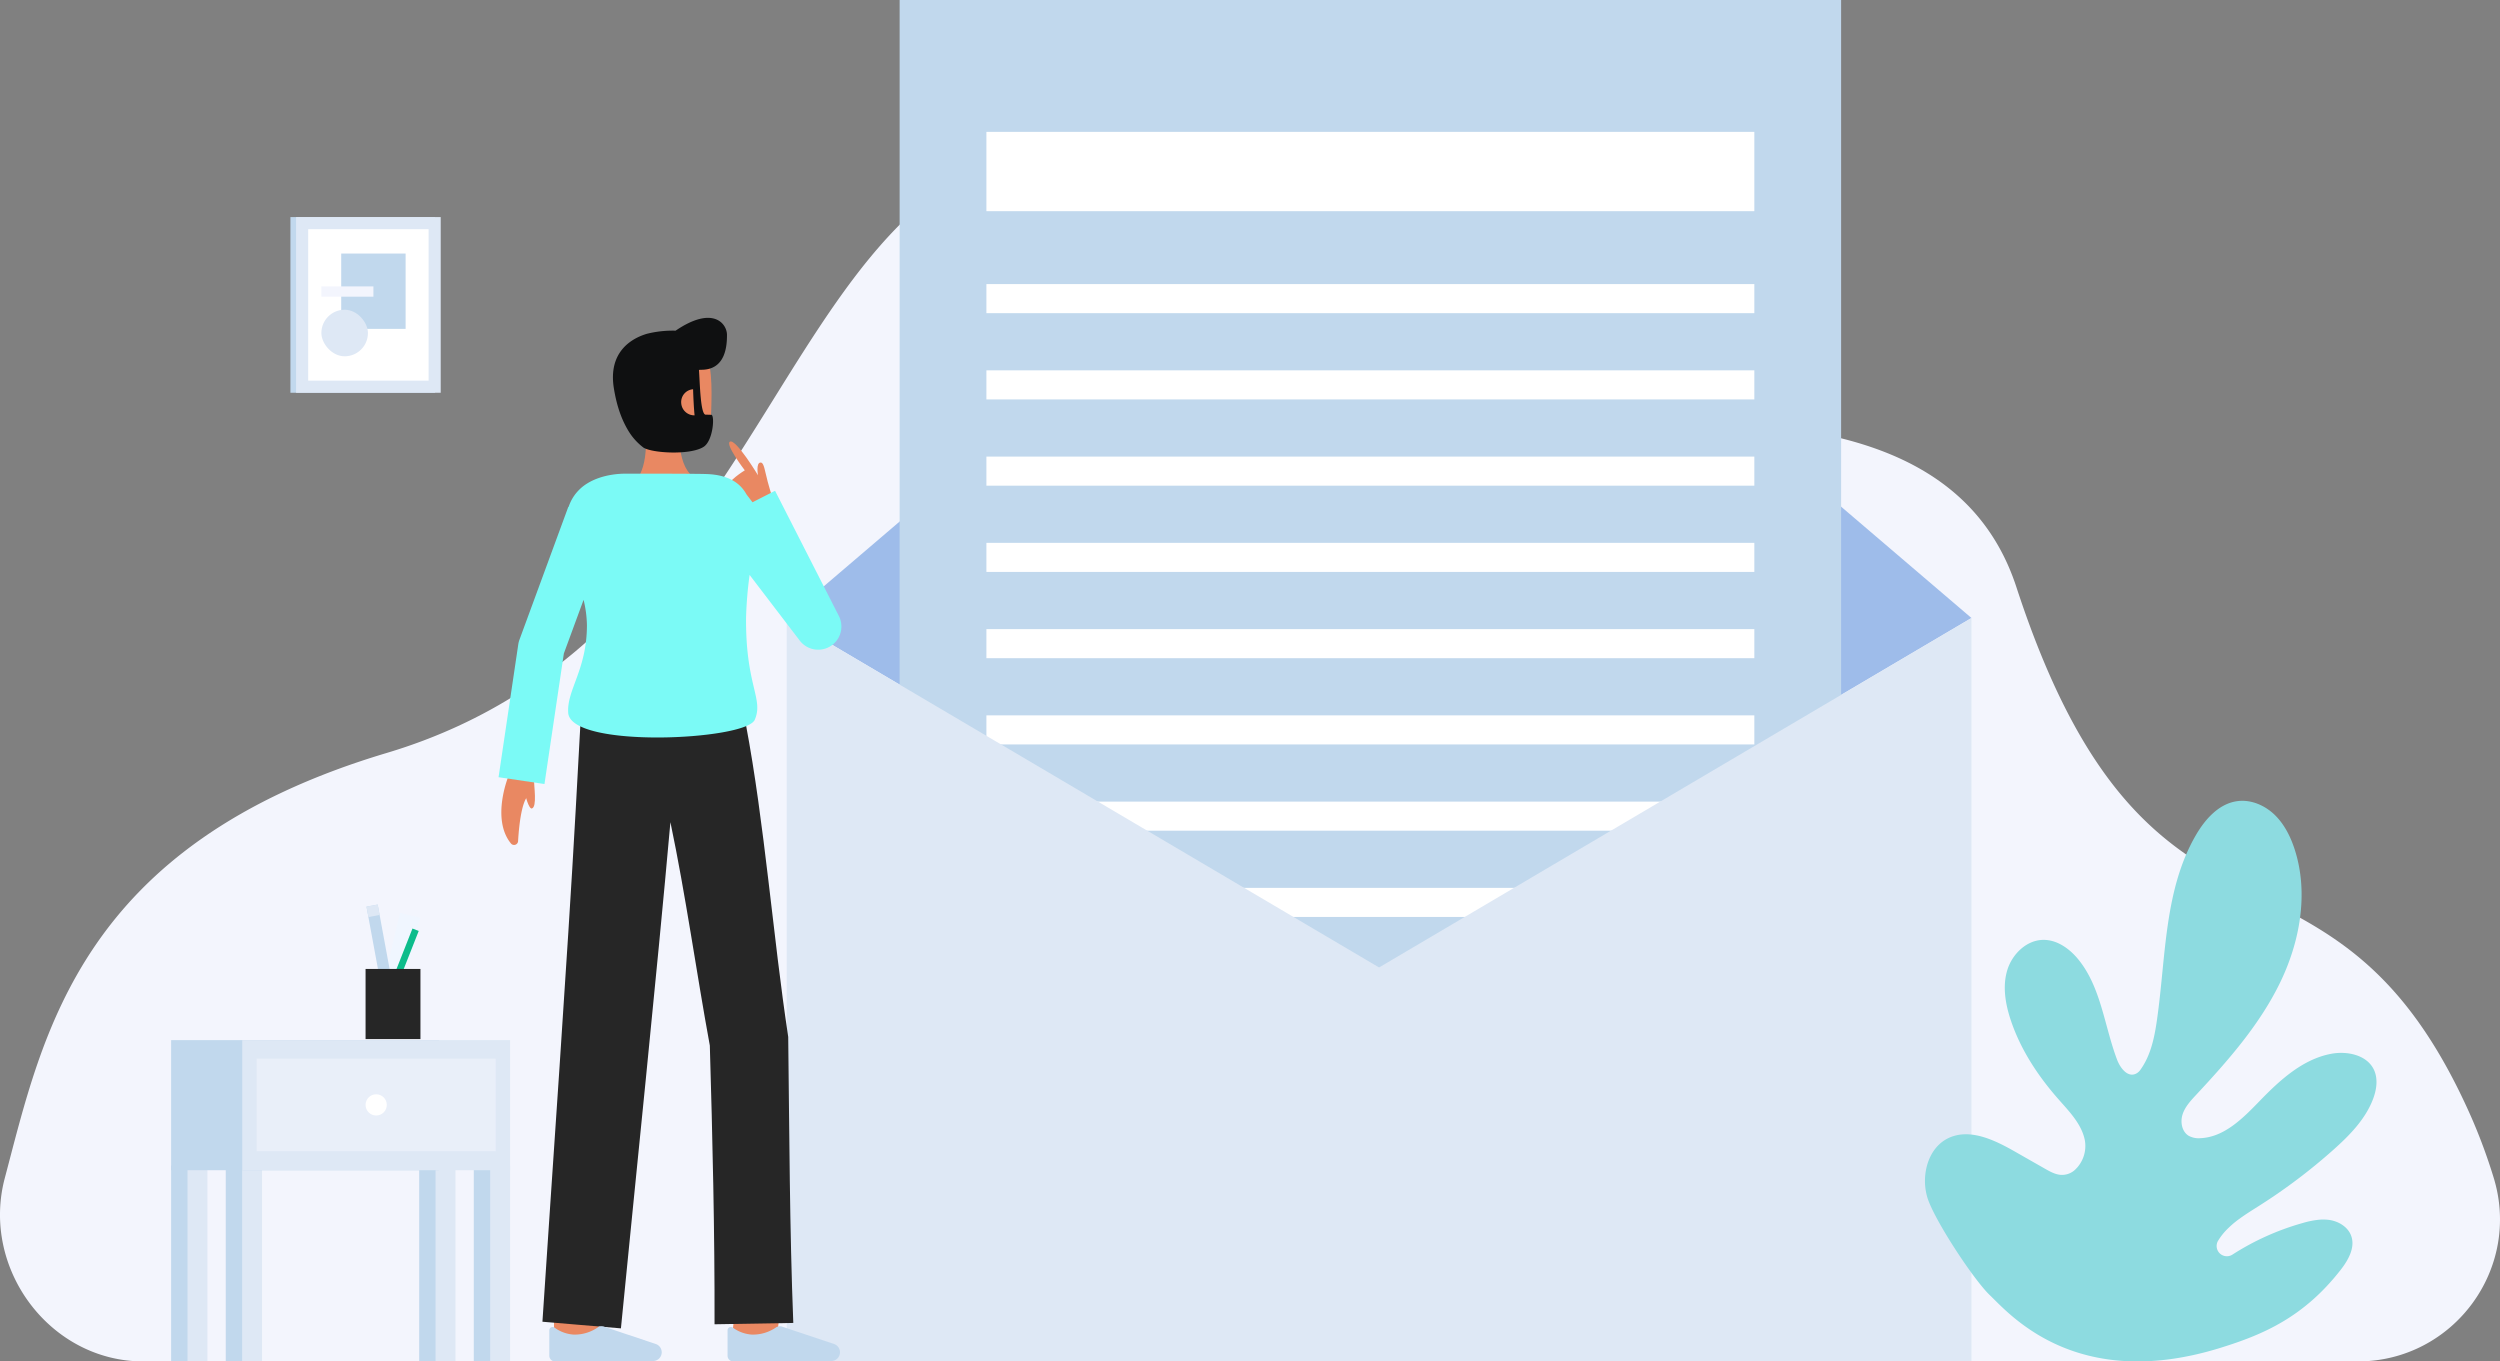 <svg id="Layer_1" data-name="Layer 1" xmlns="http://www.w3.org/2000/svg" viewBox="0 0 1174.314 639.498">
  <rect x="0" y="0" width="1174.314" height="639.498" fill="#808080" stroke="none"/>
  <path d="M67.327,639.5c-43.917,0-76.346-43.692-65.071-86.137,18-67.773,35.228-156.577,179.379-199.676,191.453-57.24,180.72-287.961,333.638-287.961S669,182.894,714.589,194.81s198.425-23.471,232.565,80.981c63.107,193.079,147.814,100,213.551,248.686a261.539,261.539,0,0,1,10.6,28.6c13.246,42.936-18.91,86.422-63.843,86.422Z" fill="#f3f5fd"></path>
  <g>
    <polygon points="926.04 290.288 647.785 454.443 369.531 290.288 647.785 52.628 926.04 290.288" fill="#9ebcea"></polygon>
    <g>
      <rect x="422.581" width="442.24" height="573.693" fill="#c1d8ed"></rect>
      <rect x="463.343" y="133.445" width="360.716" height="13.659" fill="#fff"></rect>
      <rect x="463.343" y="336.024" width="360.716" height="13.659" fill="#fff"></rect>
      <rect x="463.343" y="173.961" width="360.716" height="13.659" fill="#fff"></rect>
      <rect x="463.343" y="214.477" width="360.716" height="13.659" fill="#fff"></rect>
      <rect x="463.343" y="254.992" width="360.716" height="13.659" fill="#fff"></rect>
      <rect x="463.343" y="295.508" width="360.716" height="13.659" fill="#fff"></rect>
      <rect x="511.067" y="498.087" width="265.267" height="13.659" fill="#fff"></rect>
      <rect x="463.343" y="376.54" width="360.716" height="13.659" fill="#fff"></rect>
      <rect x="463.343" y="417.055" width="360.716" height="13.659" fill="#fff"></rect>
      <rect x="463.343" y="457.571" width="360.716" height="13.659" fill="#fff"></rect>
      <rect x="463.343" y="61.947" width="360.716" height="37.246" fill="#fff"></rect>
    </g>
    <polygon points="926.04 290.288 926.04 639.498 369.531 639.498 369.531 290.288 647.785 454.443 926.04 290.288" fill="#dee8f5"></polygon>
  </g>
  <g>
    <g>
      <g>
        <path d="M297.186,227.045s7.732-4.1,6.006-25.157l15.976-2.962s-1.8,18.878,6.287,24.872Z" fill="#E98862"></path>
        <path d="M294.127,193.723c1.106,6.389,4.592,12.438,10.227,14.5,6.69,2.45,11.645,2.615,19.358,2.615,10.525,0,10.177-10.976,10.472-22.038.3-11.106-.586-23.018-4.746-26.888-8.3-7.725-32.673-2.833-35.637,10.087C292.268,178.683,293.074,187.643,294.127,193.723Z" fill="#E98862"></path>
      </g>
      <path d="M341.481,157.313c0-5.282-6.574-13.937-24.111-2l-.018.012a49.821,49.821,0,0,0-13.529,1.479c-8.02,2.4-18.076,9.123-15.5,25.425,1.537,9.71,4.282,16.053,7.188,20.7a28.022,28.022,0,0,0,6.787,7.354c4.27,2.6,21.965,3.6,28.2-.379,4.558-2.912,5.319-15.07,3.6-15.07-1.19,0-1.288-.05-2.627-.05-2.446,0-2.69-14.567-3.151-21.012a8.344,8.344,0,0,1,1.135-.079C340.965,173.687,341.481,162.234,341.481,157.313Z" fill="#0f1011"></path>
      <path d="M326.267,195.092a6.133,6.133,0,0,1-6.27-5.63,6.032,6.032,0,0,1,5.56-6.62C325.7,187.2,325.927,191.792,326.267,195.092Z" fill="#E98862"></path>
    </g>
    <path d="M364.884,628.679l-20.853-2.48c.939-7.893,2-17.373,2.071-18.928,0,.1,0,.182,0,.245h21C367.1,608.146,367.1,610.061,364.884,628.679Z" fill="#E98862"></path>
    <path d="M281.208,631.189l-21-.068s.071-21.685.071-23.605h21C281.279,609.442,281.208,631.189,281.208,631.189Z" fill="#E98862"></path>
    <g>
      <path d="M250.8,366.1c0,2.98,1.573,12.943-.958,13.655-1.517.426-3.309-7-3.309-7" fill="#E98862"></path>
      <path d="M238.847,364.534s-8.264,20.114,1.162,31.669a1.888,1.888,0,0,0,3.346-1.081c.458-7.792,2.029-23.8,7.166-21.925V360.633" fill="#E98862"></path>
    </g>
    <path d="M352.04,243.617s-10.287-10.558-10.678-13.928,8.491-8.764,8.491-8.764-9.339-12.177-7-13.471c2.759-1.526,13.191,15.783,13.191,15.783s-1.036-5.881,1.2-5.971c.919-.037,1.52.938,2.417,5.12,1.022,4.765,3.352,12.037,3.352,12.037Z" fill="#E98862"></path>
    <path d="M335.637,622.048l36.994-.63c-1.737-44.032-1.844-90.219-2.386-134.357-7.22-47.574-11.023-99.816-19.935-147.049l-.267.079-.781-5.33-76.077-4.7-2.727,49.7c-3.972,71.393-11.143,171.95-15.662,241.087l36.869,3.116c6.643-67.786,16.923-166.557,23.246-237.767,7.26,34.669,12.2,70.568,18.514,104.94C334.688,534.17,335.755,579.149,335.637,622.048Z" fill="#262626"></path>
    <path d="M306.737,639.311a4.107,4.107,0,0,0,4.076-4.427h0a4.108,4.108,0,0,0-2.658-3.529l-24.443-8.187a3.461,3.461,0,0,0-2.872.32,19.112,19.112,0,0,1-11.468,3.4,17.031,17.031,0,0,1-8.82-3.222,1.547,1.547,0,0,0-2.528,1.2V636.82a2.678,2.678,0,0,0,2.689,2.678Z" fill="#c1d8ed"></path>
    <path d="M390.471,639.311a4.108,4.108,0,0,0,4.076-4.427h0a4.107,4.107,0,0,0-2.659-3.529l-24.442-8.187a3.463,3.463,0,0,0-2.873.32,19.108,19.108,0,0,1-11.467,3.4,17.035,17.035,0,0,1-8.821-3.222,1.546,1.546,0,0,0-2.527,1.2V636.82a2.678,2.678,0,0,0,2.689,2.678Z" fill="#c1d8ed"></path>
    <path d="M394.023,289.309l-29.957-58.781-10.595,5.4-2.8-3.66c-3.064-5.571-8.7-9.165-18.5-9.586-4.015-.172-23.606-.2-37.95-.2-9.636,0-17.547,2.957-22.116,7.526a20.144,20.144,0,0,0-5.021,8.129l-.138-.051L244,300.5a10.959,10.959,0,0,0-.552,2.162l-9.264,62.415,21.569,3.2,9.1-61.306,9.27-25.206a53.351,53.351,0,0,1,1.572,11.837c0,21-9.5,30.418-8.8,41.195,1.1,16.945,83.429,12.942,87.623,3.317,4.32-9.927-4.447-16.042-4.062-48.51a186.737,186.737,0,0,1,1.655-19.539l23.538,30.815a10.9,10.9,0,0,0,18.377-11.569Z" fill="#7BFAF6"></path>
  </g>
  <path d="M1042.894,633.149c19.806-6.138,39.022-14.159,56.532-36.609,3.593-4.6,6.969-10.494,5-16-1.481-4.144-5.768-6.8-10.124-7.477a20.954,20.954,0,0,0-4.9-.134c-.009,0-.017,0-.019,0a41.258,41.258,0,0,0-7.414,1.454l-.691.2a122.083,122.083,0,0,0-32.669,14.754,4.811,4.811,0,0,1-6.7-6.55,29.135,29.135,0,0,1,3.58-4.7,46.272,46.272,0,0,1,6.514-5.648c3.114-2.272,6.437-4.3,9.687-6.374a268.332,268.332,0,0,0,34.241-25.875c7.64-6.806,15.112-14.359,18.743-23.928,1.668-4.4,2.427-9.473.437-13.737-3.284-7-12.586-8.962-20.193-7.509-13.33,2.553-23.979,12.324-33.422,22.063-7.831,8.093-16.606,17.054-27.857,17.551a9.85,9.85,0,0,1-5.546-1.112c-3.21-1.944-4.034-6.448-2.891-10.024s3.791-6.434,6.346-9.178c14.851-15.932,29.465-32.506,39.109-52.028s13.914-42.572,7.213-63.3c-1.964-6.06-4.916-11.956-9.521-16.358s-11.064-7.162-17.386-6.319c-8.613,1.134-15.1,8.4-19.464,15.908-15,25.754-14.083,57.308-18.308,86.808-1.182,8.259-2.9,16.729-7.82,23.528a5.569,5.569,0,0,1-1.725,1.609c-4.048,2.344-7.681-2.382-9.2-6.394-6-15.868-7.5-34.016-18.243-47.15-4.1-5-9.9-9.179-16.365-9.138-7.895.054-14.655,6.649-16.958,14.2s-.926,15.757,1.542,23.256c4.582,13.906,12.8,26.4,22.472,37.379,5.1,5.8,10.871,11.656,12.4,19.219a15.333,15.333,0,0,1-4.813,14.133,8.982,8.982,0,0,1-6.655,2.176c-2.591-.237-4.936-1.559-7.2-2.844-.948-.54-1.9-1.088-2.857-1.625q-5.66-3.222-11.321-6.453c-9.6-5.474-21.181-11.067-31.176-6.353-5.105,2.41-8.441,7.149-10.013,12.586a27.541,27.541,0,0,0,0,15.1c2.977,10.263,21.741,38.822,29.481,46.187C943.782,617.044,975.127,654.152,1042.894,633.149Z" fill="#8ddbe0"></path>
  <g>
    <g>
      <g>
        <rect x="222.552" y="547.478" width="9.354" height="92.02" transform="translate(454.459 1186.977) rotate(-180)" fill="#c1d8ed"></rect>
        <rect x="230.251" y="547.478" width="9.354" height="92.02" transform="translate(469.855 1186.977) rotate(-180)" fill="#dee8f5"></rect>
      </g>
      <g>
        <rect x="106.042" y="547.478" width="9.354" height="92.02" transform="translate(221.439 1186.977) rotate(-180)" fill="#c1d8ed"></rect>
        <rect x="113.741" y="547.478" width="9.354" height="92.02" transform="translate(236.835 1186.977) rotate(-180)" fill="#dee8f5"></rect>
      </g>
      <g>
        <rect x="196.897" y="547.478" width="9.354" height="92.02" transform="translate(403.148 1186.977) rotate(-180)" fill="#c1d8ed"></rect>
        <rect x="204.595" y="547.478" width="9.354" height="92.02" transform="translate(418.544 1186.977) rotate(-180)" fill="#dee8f5"></rect>
      </g>
      <g>
        <rect x="80.387" y="547.478" width="9.354" height="92.02" transform="translate(170.127 1186.977) rotate(-180)" fill="#c1d8ed"></rect>
        <rect x="88.085" y="547.478" width="9.354" height="92.02" transform="translate(185.524 1186.977) rotate(-180)" fill="#dee8f5"></rect>
      </g>
      <rect x="80.387" y="488.577" width="125.806" height="61.108" fill="#c1d8ed"></rect>
      <rect x="113.799" y="488.577" width="125.806" height="61.108" fill="#dee8f5"></rect>
      <g opacity="0.53">
        <rect x="120.567" y="497.264" width="112.27" height="43.464" fill="#f3f5fd"></rect>
      </g>
      <circle cx="176.702" cy="518.996" r="4.986" fill="#fff"></circle>
    </g>
    <g>
      <rect x="181.779" y="429.241" width="9.767" height="51.794" transform="translate(109.727 -30.737) rotate(13.302)" fill="#f0f6ff"></rect>
      <g>
        <rect x="176.172" y="425.013" width="5.366" height="44.988" transform="translate(-78.213 39.87) rotate(-10.452)" fill="#c1d8ed"></rect>
        <rect x="172.555" y="425.343" width="5.366" height="4.967" transform="translate(-76.891 40.303) rotate(-10.775)" fill="#dee8f5"></rect>
      </g>
      <rect x="163.335" y="456.851" width="46.655" height="3.15" transform="translate(-308.277 464.074) rotate(-68.498)" fill="#0cbc8b"></rect>
      <rect x="171.716" y="455.138" width="25.778" height="32.945" fill="#262626"></rect>
    </g>
  </g>
  <g>
    <rect x="136.416" y="101.969" width="67.937" height="82.521" transform="translate(340.77 286.459) rotate(-180)" fill="#c1d8ed"></rect>
    <rect x="139.078" y="101.969" width="67.937" height="82.521" transform="translate(346.093 286.459) rotate(-180)" fill="#dee8f5"></rect>
    <rect x="144.767" y="107.658" width="56.559" height="71.142" transform="translate(346.093 286.459) rotate(-180)" fill="#fff"></rect>
    <g>
      <rect x="160.279" y="119.096" width="30.247" height="35.385" transform="translate(350.805 273.578) rotate(-180)" fill="#c1d8ed"></rect>
      <rect x="150.957" y="145.492" width="21.871" height="21.871" rx="10.935" transform="translate(323.786 312.854) rotate(-180)" fill="#dee8f5"></rect>
      <rect x="150.957" y="134.531" width="24.445" height="4.827" transform="translate(326.36 273.889) rotate(-180)" fill="#f3f5fd"></rect>
    </g>
  </g>
</svg>